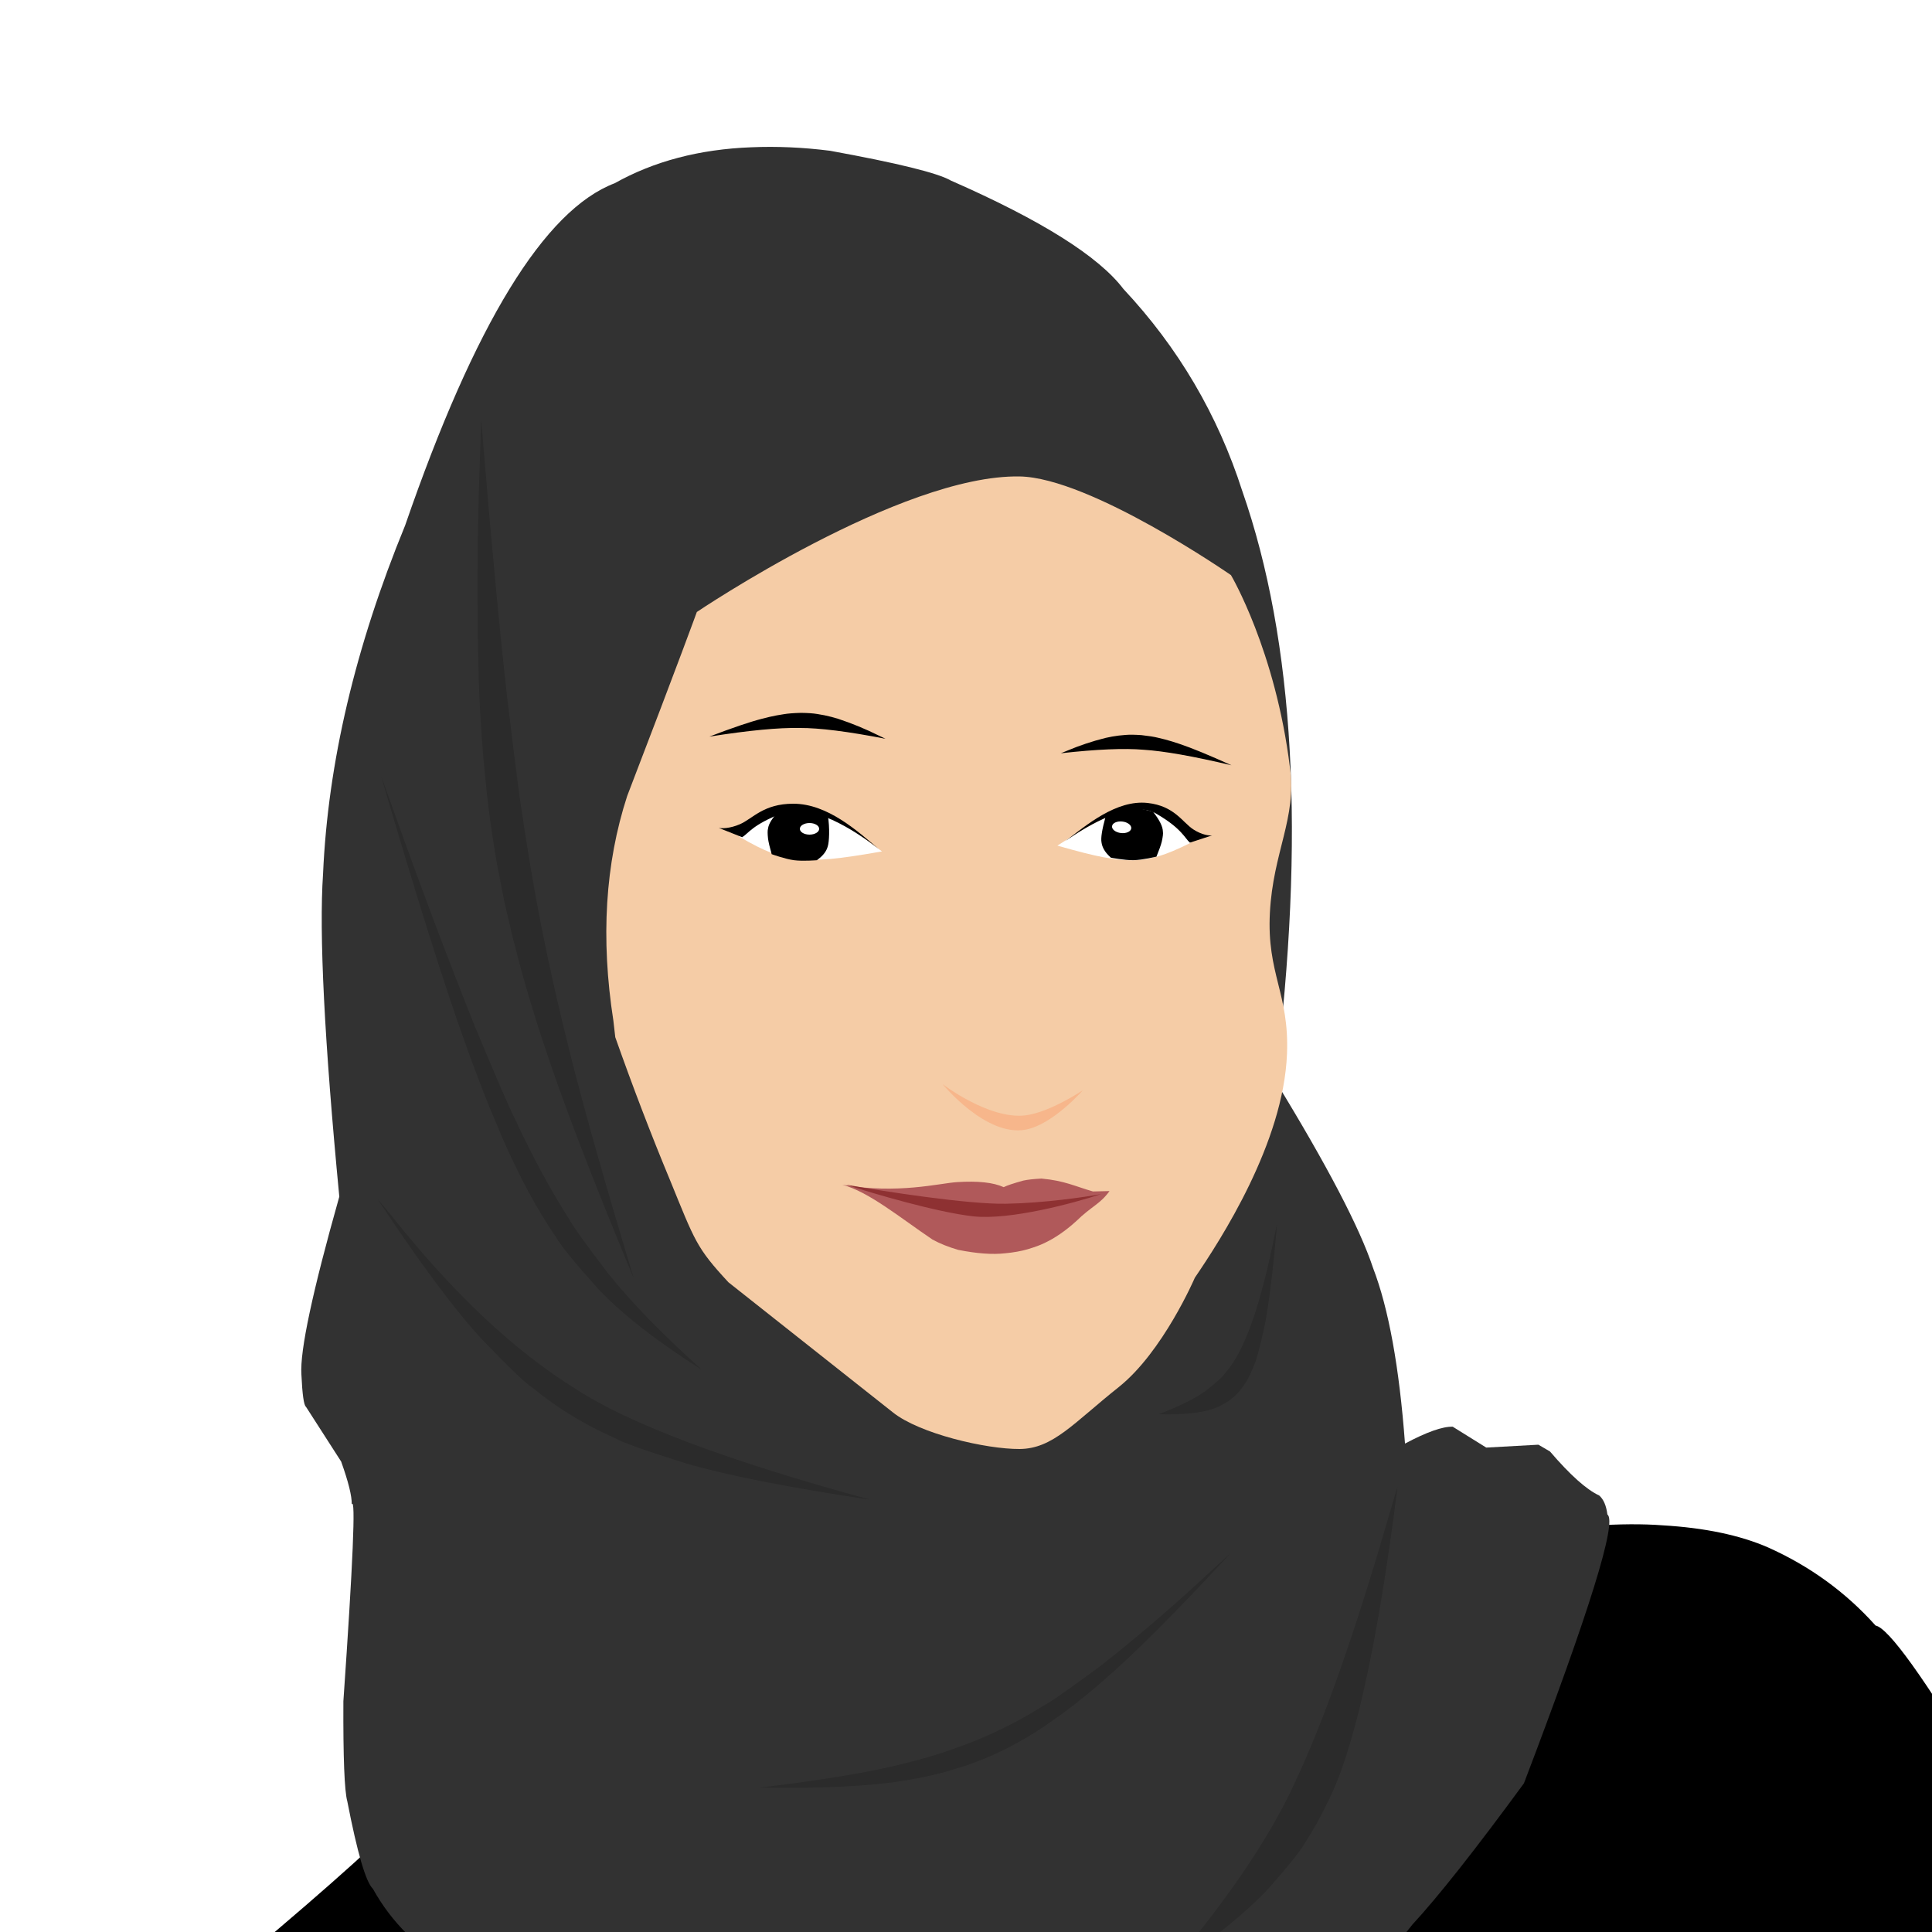 <svg width="500" height="500" viewBox="0 0 500 500" fill="none" xmlns="http://www.w3.org/2000/svg">
<rect x="0" y="0" width="500" height="500" fill="#808080" stroke="none"/>
<g clip-path="url(#clip0_420_87)">
<rect width="500" height="500" fill="white"/>
<path d="M81.715 950.573L79.306 947.922C68.093 935.54 61.884 926.022 60.677 919.374C57.755 907.449 59.777 891.317 66.748 870.974C60.886 864.933 57.733 859.965 57.288 856.067L59.419 824.601L56.839 816.843C48.372 803.492 43.216 794.125 41.37 788.74C39.529 785.064 37.704 776.849 35.894 764.096L30.561 646.449L22.426 567.8C23.183 552.768 26.548 542.082 32.52 535.736C36.522 530.361 41.122 525.333 46.319 520.651C71.635 499.874 89.913 484.078 101.153 473.263L101.12 477.69C217.14 441.371 292.304 419.111 326.609 410.909C374.938 398.549 409.505 393.165 430.313 394.755C441.22 395.401 450.305 397.307 457.566 400.47C468.385 405.309 477.661 412.05 485.398 420.691C492.102 421.97 522.508 472.399 576.62 571.976C593.454 604.395 600.275 629.972 597.087 648.706C624.341 670.027 642.39 689.313 651.233 706.57C660.687 727.999 660.343 756.191 650.204 791.148L631.87 808.135C619.875 813.232 610.258 816.295 603.02 817.324C593.404 820.389 579.196 815.319 560.392 802.119L571.338 822.58L81.715 950.573Z" fill="black"/>
<path d="M299.487 512.164L303.148 513.669C327.188 525.852 347.978 520.659 365.52 498.089C372.283 490.765 381.905 478.575 394.392 461.523C411.367 416.984 418.566 393.793 415.993 391.95C415.698 389.633 414.988 387.993 413.863 387.027C410.58 385.509 406.339 381.713 401.135 375.642L398.137 373.887L384.64 374.633L375.966 369.232C373.34 369.153 369.222 370.609 363.612 373.598C362.136 353.809 359.382 338.665 355.355 328.167C351.913 317.777 343.46 301.59 329.995 279.603C337.877 216.713 335.043 165.862 321.492 127.05C315.162 107.331 304.912 89.914 290.747 74.794C284.331 66.33 269.433 56.971 246.054 46.715C242.719 44.775 232.309 42.212 214.826 39.02C207.845 38.133 201.035 37.832 194.396 38.117C181 38.629 169.23 41.73 159.09 47.417C140.912 54.321 122.832 83.841 104.849 135.972C91.946 167.402 84.864 197.466 83.605 226.162C82.548 241.562 83.95 269.405 87.811 309.693C80.868 334.265 77.597 349.6 78 355.693C78.24 360.894 78.634 363.688 79.184 364.076L88.289 378.246C90.163 383.487 91.076 387.175 91.032 389.309C92.077 387.392 91.356 404.382 88.867 440.281C88.801 454.881 89.139 463.509 89.879 466.164C92.475 479.55 94.685 487.102 96.507 488.817C101.301 497.47 108.243 504.354 117.334 509.473C126.425 514.591 136.806 518.653 148.475 521.653L210.472 536.028C233.452 541.294 250.223 542.374 260.792 539.265C271.862 537.115 284.761 528.081 299.487 512.164Z" fill="#323232"/>
<path d="M263.87 375C255.221 375.055 237.977 371.046 231.08 365.526L188.532 331.867C180.206 322.891 179.868 321.254 173.403 305.424C168.52 293.68 163.796 281.349 159.231 268.429L158.741 264.139C155.427 242.876 156.619 223.499 162.313 206.006C176.139 170.03 180.34 158.382 180.34 158.382C180.34 158.382 233.067 122.78 263.87 123.304C282.215 123.616 318.572 148.839 318.572 148.839C318.572 148.839 330.099 168.285 333.836 198.658C335.639 211.768 329.47 220.418 328.645 236.244C327.82 252.069 333.689 257.121 333.075 272.74C332.168 295.801 315.924 320.843 309.224 330.672C309.224 330.672 300.983 349.876 289.5 359C277.855 368.253 272.52 374.945 263.87 375Z" fill="#F5CCA6"/>
<path d="M228.257 220.344L226.436 219C222.77 216.223 219.2 213.843 215.724 211.857C214.572 211.227 213.44 210.681 212.331 210.226L210.684 209.624C209.754 209.283 208.544 209.039 207.054 208.891C205.135 208.684 202.884 209.144 200.297 210.268C199.038 210.861 197.808 211.574 196.606 212.405C194.807 213.671 193.034 215.039 191.283 216.508C194.683 218.503 197.455 219.896 199.596 220.692C201.774 221.445 203.118 221.848 203.63 221.903C204.576 222.112 205.561 222.269 206.587 222.379C207.615 222.483 208.683 222.537 209.793 222.541C210.309 222.593 212.046 222.51 215.004 222.29C217.998 222.029 222.415 221.38 228.257 220.344Z" fill="white"/>
<path d="M273.653 218.846L275.502 217.67C279.234 215.232 282.827 213.179 286.282 211.506C287.423 210.978 288.536 210.533 289.615 210.176L291.208 209.717C292.108 209.458 293.253 209.317 294.643 209.294C296.435 209.248 298.446 209.887 300.68 211.209C301.762 211.898 302.801 212.703 303.799 213.622C305.29 215.019 306.744 216.514 308.164 218.108C304.778 219.796 302.048 220.943 299.975 221.551C297.874 222.115 296.585 222.402 296.107 222.414C295.21 222.542 294.283 222.616 293.325 222.639C292.366 222.658 291.377 222.623 290.355 222.536C289.873 222.544 288.286 222.319 285.593 221.859C282.873 221.354 278.893 220.35 273.653 218.846Z" fill="white"/>
<path d="M211.409 222.623L211.712 222.381C213.074 221.382 213.92 220.242 214.247 218.96C214.584 217.863 214.784 214.356 214.247 211C211.828 209.315 209.64 209.628 208.29 209.382C207.075 209.027 204.945 209.093 201.897 209.585C199.981 211.512 198.936 213.126 198.765 214.433C198.627 214.89 198.627 215.754 198.764 217.021C198.886 217.937 199.2 219.283 199.709 221.059C199.709 221.059 203.177 222.317 205.5 222.623C207.788 222.924 211.409 222.623 211.409 222.623Z" fill="black"/>
<path d="M287.486 221.962L287.212 221.688C285.968 220.545 285.253 219.318 285.07 218.008C284.857 216.88 285.205 214.677 286.109 211.402C288.699 209.994 290.68 209.243 292.049 209.147C293.296 208.929 295.405 209.229 298.381 210.055C300.072 212.182 300.932 213.901 300.958 215.219C301.045 215.689 300.949 216.547 300.672 217.792C300.451 218.689 299.989 219.991 299.288 221.701C299.288 221.701 295.701 222.568 293.359 222.615C291.052 222.661 287.486 221.962 287.486 221.962Z" fill="black"/>
<path d="M192.064 216.667L186 214.259C186.735 214.42 188.867 214.452 191.513 213.296C194.821 211.852 197.577 208 205.295 208C214.273 208 222.047 215.225 227.393 219.692C227.98 220.154 228.519 220.594 229 221C228.492 220.602 227.956 220.163 227.393 219.692C221.254 214.863 209.784 207.595 202.538 210.407C194.6 213.489 193.718 215.704 192.064 216.667Z" fill="black"/>
<path d="M307.95 218.076L313.692 216.199C313.011 216.291 311.086 216.111 308.834 214.653C306.018 212.831 303.975 208.579 297.018 207.806C288.925 206.906 281.088 213.585 275.756 217.659C275.174 218.077 274.638 218.477 274.158 218.848C274.661 218.488 275.195 218.088 275.756 217.659C281.844 213.29 293.018 206.938 299.226 210.567C306.029 214.542 306.57 216.917 307.95 218.076Z" fill="black"/>
<path d="M229.163 191.195L227.439 190.369C224.007 188.66 220.514 187.22 216.964 186.046C215.775 185.675 214.573 185.362 213.36 185.11L211.527 184.787C210.467 184.606 209.048 184.507 207.272 184.487C205.344 184.54 203.879 184.656 202.877 184.83L201.007 185.141C199.753 185.38 198.488 185.67 197.212 186.01C194.027 186.833 189.483 188.374 183.579 190.634C193.739 189.031 201.537 188.286 206.97 188.398C212.055 188.374 219.453 189.305 229.163 191.195Z" fill="black"/>
<path d="M274.535 194.943L276.164 194.289C279.407 192.922 282.719 191.817 286.103 190.974C287.237 190.71 288.385 190.507 289.549 190.363L291.312 190.198C292.329 190.11 293.699 190.128 295.421 190.25C297.296 190.457 298.722 190.684 299.702 190.933L301.532 191.381C302.76 191.711 304.002 192.089 305.255 192.518C308.387 193.566 312.873 195.41 318.711 198.054C308.778 195.701 301.178 194.359 295.914 194.032C290.981 193.602 283.854 193.906 274.535 194.943Z" fill="black"/>
<path d="M287.143 308.248L282.85 308.347C278.127 306.988 275.524 305.561 269.536 305.013C267.532 305.115 265.954 305.29 264.806 305.54C262.243 306.253 260.557 306.819 259.752 307.238C257.118 306.019 253.09 305.584 247.667 305.932C243.191 306.208 232.38 309.1 218 306.619C224.773 308.363 233.108 315.253 241.318 320.788C243.243 321.845 245.474 322.739 248.01 323.47C252.845 324.43 256.883 324.724 260.123 324.348C262.329 324.143 264.285 323.792 265.989 323.294C267.771 322.762 269.188 322.241 270.242 321.727C273.007 320.428 275.739 318.554 278.44 316.109C282.504 312.131 284.684 311.667 287.143 308.248Z" fill="#B0595A"/>
<path d="M280.24 282.159C280.24 282.159 272.487 291.049 265.417 292.357C255.139 294.257 243.946 280.571 243.946 280.571C243.946 280.571 255.907 289.761 265.337 288.655C271.651 287.915 280.24 282.159 280.24 282.159Z" fill="#FF4800" fill-opacity="0.161"/>
<path d="M581.268 635.049L619.973 401.204L609.992 391.454L550.744 408.509L490.998 770.125L560.583 757.379L581.268 635.049Z" fill="#FFEB3B"/>
<path d="M611.881 397.857L607.062 394.275L551.623 409.589L491.441 767.837L499.681 765.853L560.644 416.026L611.881 397.857Z" fill="white"/>
<path d="M124.529 108.706C127.125 140.17 129.385 164.261 131.311 180.977C133.306 197.592 134.573 207.444 135.119 210.535C136.058 216.954 137.076 223.253 138.168 229.426C139.268 235.593 140.446 241.637 141.699 247.557L143.627 256.362C144.95 262.174 146.327 267.898 147.761 273.533C151.32 287.665 156.733 306.756 164.005 330.811C153.081 304.557 145.201 283.979 140.37 269.081C138.409 263.129 136.592 257.141 134.918 251.117L132.546 242.044L130.444 232.903L128.641 223.688C127.55 217.516 126.659 211.295 125.967 205.022L125.05 195.582C124.529 189.265 124.151 182.914 123.92 176.524C123.369 157.322 123.472 137.953 124.223 118.421L124.526 108.707L124.529 108.706ZM98.624 200.831L102.07 210.388C109.015 229.882 115.956 248.299 122.892 265.64C128.671 279.486 132.136 287.484 133.288 289.632C135.598 294.569 137.905 299.18 140.211 303.46C142.518 307.718 144.822 311.652 147.125 315.253C148.279 317.377 151.731 322.19 157.484 329.693C163.235 336.911 171.28 345.176 181.617 354.487C169.974 347.106 161.05 340.144 154.844 333.599C148.674 326.712 145.01 322.209 143.855 320.09C141.465 316.617 139.115 312.753 136.808 308.494C134.504 304.212 132.24 299.537 130.019 294.469L126.715 286.626C124.53 281.217 122.375 275.525 120.252 269.545C114.932 254.751 107.722 231.846 98.619 200.833L98.624 200.831ZM330.5 316.796C329.415 329.254 328.287 338.294 327.119 343.912C325.872 349.352 325.038 352.418 324.616 353.11C323.95 354.903 323.195 356.485 322.348 357.858C321.494 359.219 320.552 360.371 319.517 361.311L317.91 362.593C316.798 363.353 315.619 363.961 314.373 364.417C313.807 364.639 313.18 364.84 312.495 365.017C309.459 365.799 305.266 366.122 299.911 365.988C305.415 363.881 309.521 361.826 312.231 359.82C314.893 357.699 316.438 356.299 316.864 355.621C317.827 354.525 318.734 353.298 319.585 351.935C323.378 345.707 326.773 335.11 329.773 320.143L330.498 316.796L330.5 316.796ZM97.762 310.371L101.497 314.859C117.351 334.813 133.197 349.687 149.032 359.484C162.762 368.476 188.131 378.017 225.137 388.107C204.053 384.956 188.186 381.827 177.54 378.72C167.04 375.423 160.902 373.239 159.125 372.168C155.238 370.451 151.523 368.516 147.978 366.362C144.445 364.196 141.083 361.81 137.893 359.207C136.128 358.118 131.65 353.822 124.455 346.317C117.412 338.63 108.513 326.648 97.757 310.373L97.762 310.371ZM318.559 401.878C304.268 417.316 293.054 428.514 284.92 435.469C281.671 438.29 278.398 440.921 275.103 443.364L270.138 446.851C266.816 449.067 263.464 451.023 260.08 452.72C256.694 454.398 253.276 455.819 249.828 456.977L244.636 458.555C244.301 458.646 243.968 458.734 243.632 458.82C240.488 459.631 237.325 460.287 234.144 460.787C225.354 462.268 212.877 462.882 196.71 462.631L196.714 462.63C212.893 460.698 225.381 458.61 234.173 456.366C234.644 456.251 235.117 456.131 235.586 456.01C238.632 455.225 241.661 454.336 244.672 453.347L249.866 451.502C253.315 450.197 256.732 448.702 260.119 447.019C263.504 445.326 266.857 443.445 270.177 441.376C271.869 440.524 276.793 437.081 284.952 431.047C294.671 423.394 304.288 415.124 313.803 406.241L318.557 401.879L318.559 401.878ZM361.684 384.748C356.434 426.338 350.299 453.762 343.276 467.018C341.616 470.493 339.808 473.718 337.855 476.695C337.021 478.427 333.831 482.442 328.285 488.742C322.613 494.826 313.857 501.946 302.02 510.104C317.694 491.716 328.788 475.324 335.3 460.931C342.733 445.162 350.843 422.067 359.631 391.643L361.684 384.748Z" fill="black" fill-opacity="0.149"/>
<path d="M260.337 311.529C250.465 311.705 228.616 308.309 218.925 306.589C225.942 308.873 242.343 313.708 251.808 314.778C261.272 315.849 277.866 311.389 284.979 309.025C280.878 309.786 270.208 311.353 260.337 311.529Z" fill="#8E3132"/>
<ellipse cx="209.5" cy="214.5" rx="2.5" ry="1.5" fill="white"/>
<ellipse cx="2.5" cy="1.5" rx="2.5" ry="1.5" transform="matrix(-0.994 -0.11 -0.11 0.994 292.931 212.885)" fill="white"/>
</g>
<defs>
<clipPath id="clip0_420_87">
<rect width="500" height="500" fill="white"/>
</clipPath>
</defs>
</svg>
